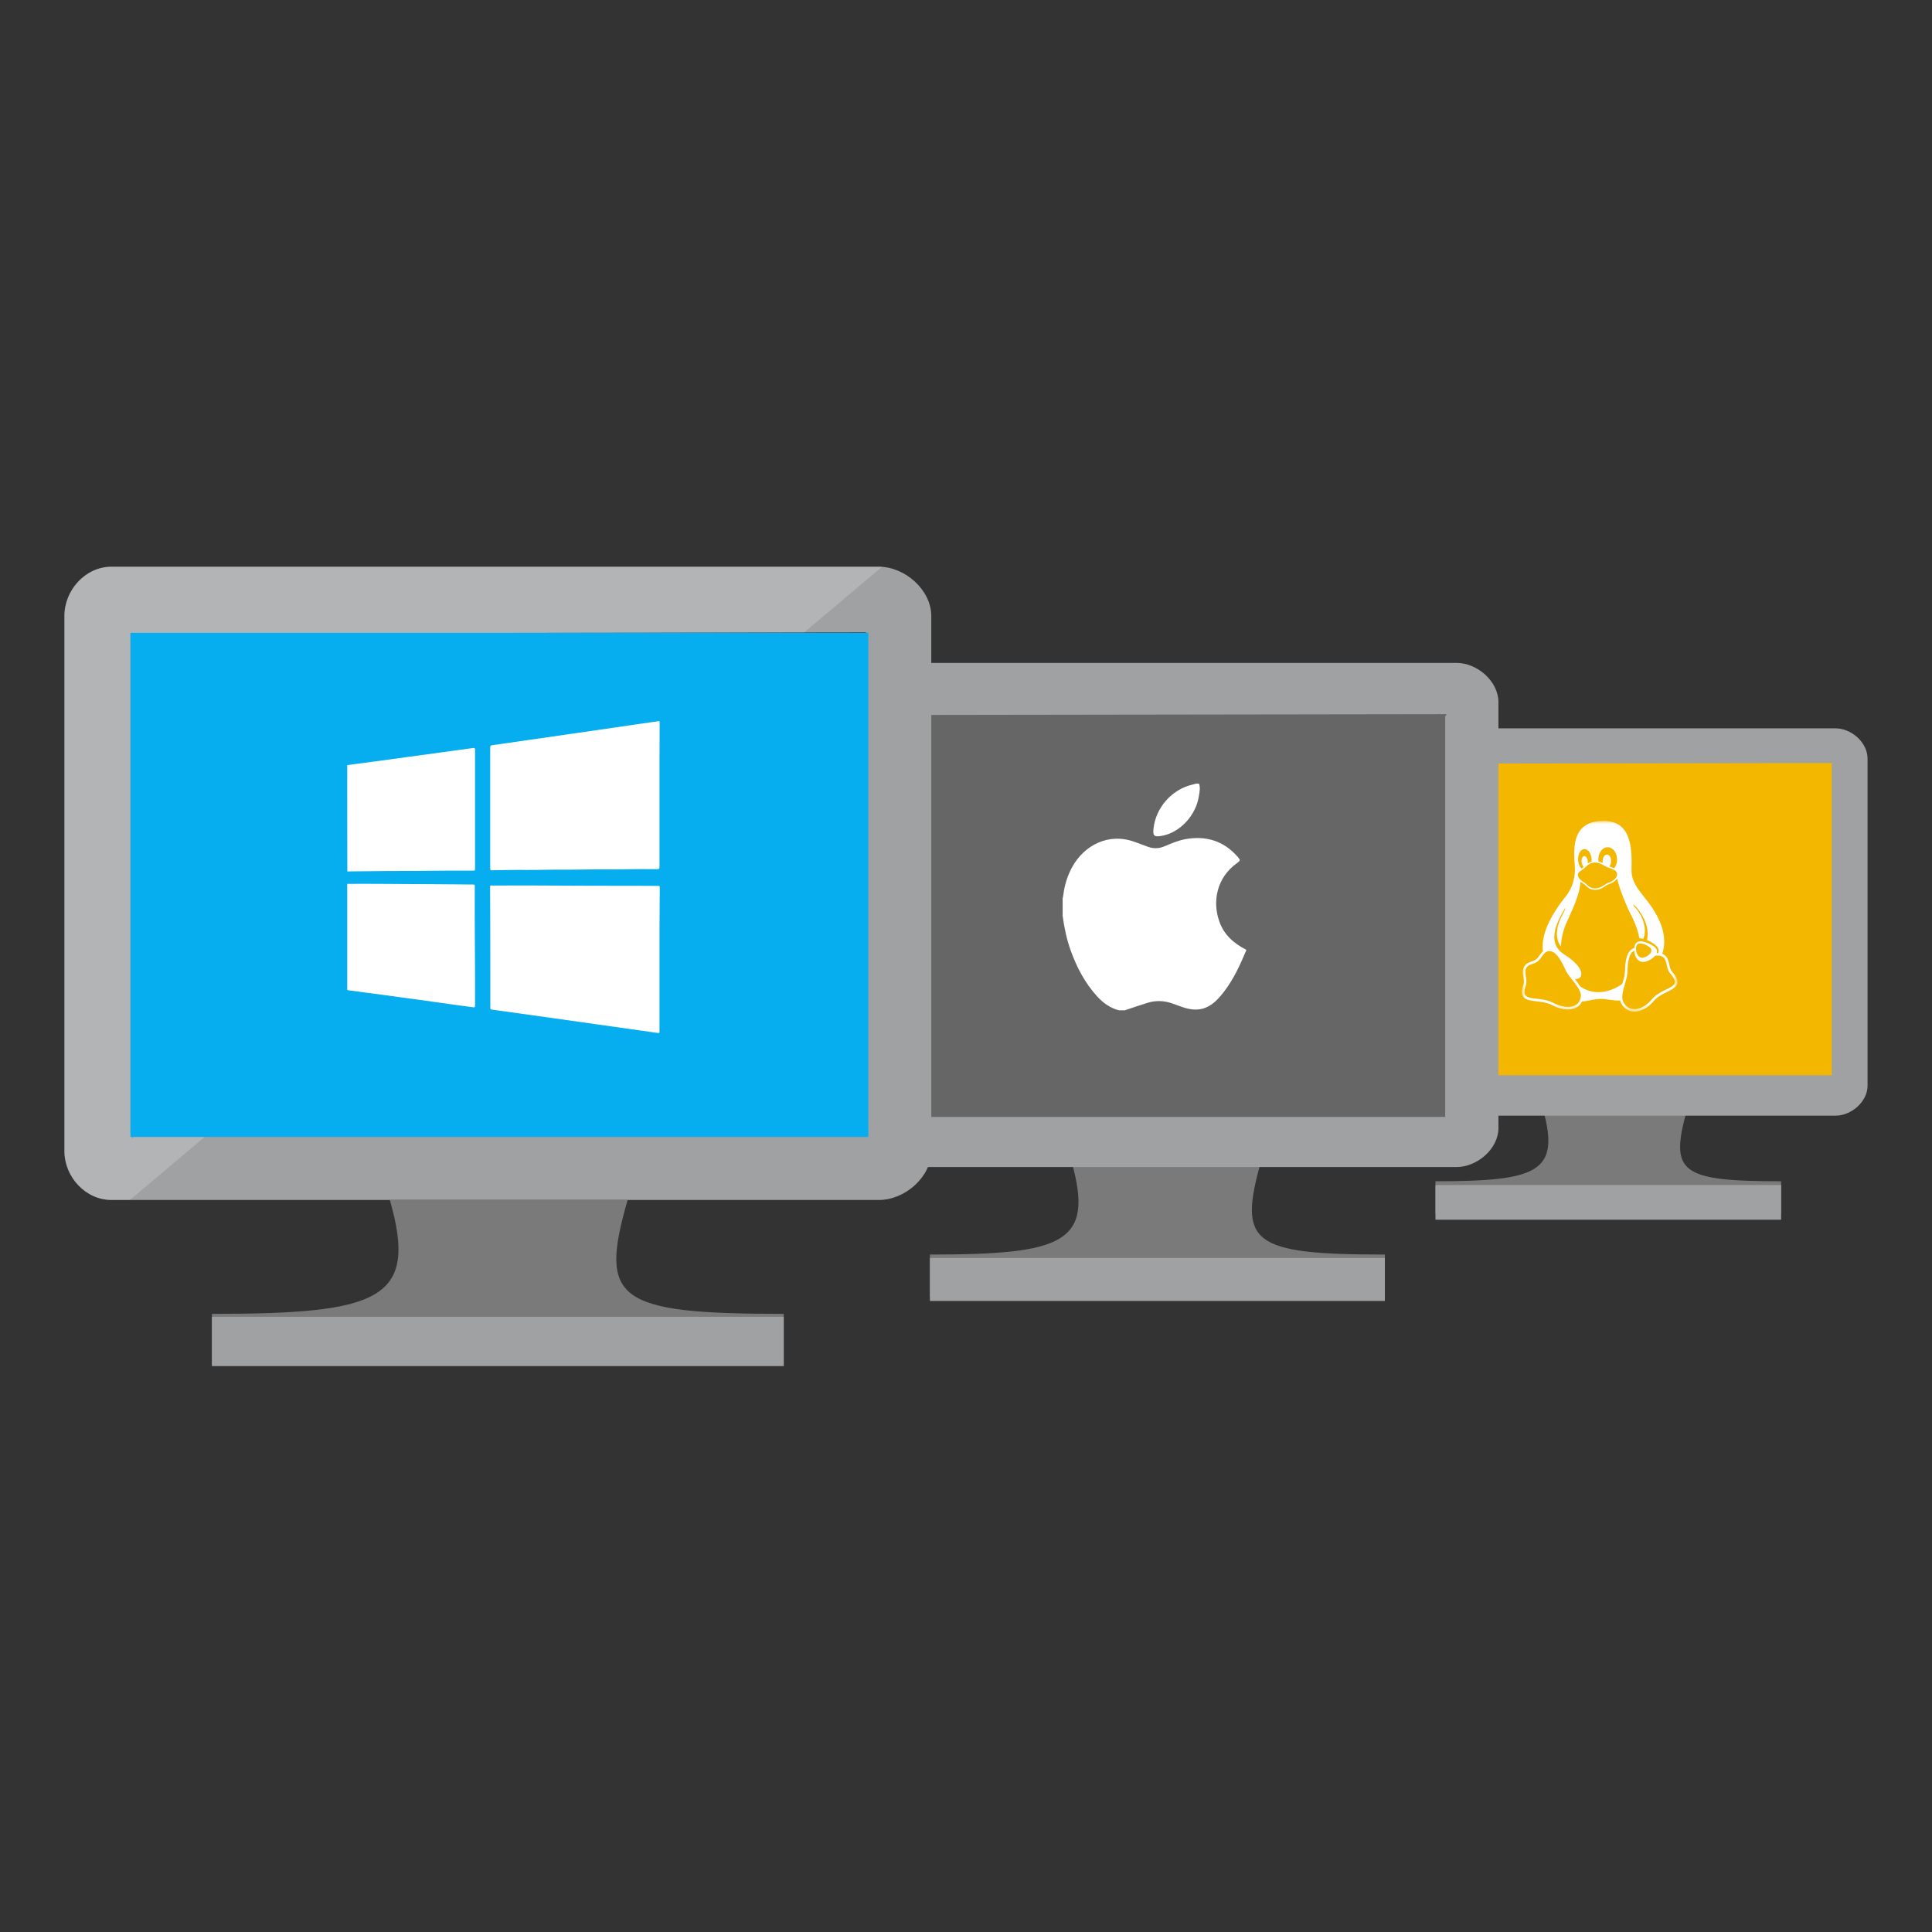 ﻿<?xml version="1.0" encoding="UTF-8"?>
<svg width="300px" height="300px" viewBox="0 0 300 300" version="1.1" xmlns="http://www.w3.org/2000/svg" xmlns:xlink="http://www.w3.org/1999/xlink">
  <rect x="0" y="0" width="300" height="300" fill="#333333" stroke="none"/>
  <!-- Generator: Sketch 46.2 (44496) - http://www.bohemiancoding.com/sketch -->
  <defs>
    <polygon id="path-1" points="24.153 0 0 0 1.61735923e-15 29.622 24.153 29.622 24.153 6.5547033e-15">
    </polygon>
  </defs>
  <g id="Page-1" stroke="none" stroke-width="1" fill="none" fill-rule="evenodd">
    <g id="illo_StoryPoint_1">
      <g transform="translate(10, 88)">
        <g id="Linux" transform="translate(197.694, 25.098)">
          <path d="M54.256,59.244 L52.299,59.244 L32.939,59.244 L31.923,59.244 C34.612,68.935 30.997,70.326 15.207,70.326 L15.207,75.401 L35.284,75.401 L49.938,75.401 L68.88,75.401 L68.88,70.326 C53.12,70.326 51.567,68.95 54.256,59.244" id="baseBack" fill="#7A7A7A" fill-rule="nonzero">
          </path>
          <path d="M77.328,0 L4.476,0 C2.006,0 0,2.216 0,4.687 L0,55.499 C0,57.955 1.991,60.141 4.476,60.141 L77.328,60.141 C79.798,60.141 82.298,57.955 82.298,55.499 L82.298,4.687 C82.298,2.201 79.798,0 77.328,0 L77.328,0 Z M75.965,6.335 L75.965,53.822 L6.333,53.822 L6.333,6.335 L76.16,6.23 L75.965,6.335 Z" id="monitor" fill="#A0A1A2" fill-rule="nonzero">
          </path>
          <rect id="base" fill="#A0A1A2" fill-rule="nonzero" x="15.207" y="70.913" width="53.673" height="5.386">
          </rect>
          <polygon id="screen_Yellow" fill="#F4B700" fill-rule="nonzero" points="76.737 5.489 76.737 53.858 7.156 53.858 7.156 5.489 76.931 5.386">
          </polygon>
          <g id="Linux_Mascot" transform="translate(28.625, 14.362)">
            <mask id="mask-2" fill="white">
              <use xlink:href="#path-1">
              </use>
            </mask>
            <g id="Clip-35">
            </g>
            <path d="M23.764,25.058 C23.747,25.349 23.538,25.565 23.153,25.8 C22.384,26.27 21.022,26.678 20.152,27.746 C19.396,28.657 18.474,29.159 17.662,29.224 C16.85,29.289 16.151,28.947 15.738,28.108 L15.738,28.105 L15.735,28.102 C15.479,27.608 15.588,26.83 15.804,26.008 C16.02,25.186 16.328,24.346 16.37,23.66 L16.37,23.658 C16.413,22.779 16.462,22.011 16.608,21.419 C16.753,20.827 16.982,20.425 17.388,20.2 C17.407,20.189 17.426,20.179 17.445,20.17 C17.491,20.931 17.866,21.707 18.523,21.874 C19.242,22.066 20.277,21.44 20.715,20.93 C20.801,20.926 20.888,20.923 20.971,20.921 C21.354,20.911 21.675,20.937 22.004,21.229 L22.007,21.229 C22.26,21.446 22.379,21.855 22.483,22.315 C22.587,22.775 22.671,23.274 22.983,23.63 L22.983,23.633 C23.585,24.309 23.78,24.766 23.764,25.058 L23.764,25.058 Z M20.035,20.441 C19.847,20.805 19.039,21.384 18.487,21.232 C17.923,21.084 17.648,20.261 17.739,19.639 C17.788,19.216 18.027,19.034 18.374,19.032 C18.603,19.031 18.879,19.108 19.184,19.247 C20.003,19.629 20.259,19.959 20.035,20.441 L20.035,20.441 Z M9.056,25.715 C8.909,25.481 8.743,25.247 8.57,25.018 C8.46,24.872 8.347,24.727 8.234,24.584 C8.456,24.584 8.644,24.545 8.797,24.475 C8.986,24.388 9.118,24.25 9.184,24.071 C9.315,23.712 9.182,23.207 8.761,22.629 C8.339,22.05 7.627,21.398 6.578,20.746 C5.808,20.26 5.374,19.664 5.173,19.017 C4.971,18.37 5.002,17.671 5.158,16.981 C5.456,15.655 6.22,14.368 6.709,13.559 C6.841,13.461 6.757,13.739 6.215,14.76 C5.729,15.693 4.819,17.849 6.063,19.53 C6.096,18.334 6.382,17.114 6.855,15.973 C7.544,14.389 8.986,11.641 9.101,9.453 C9.159,9.496 9.362,9.636 9.452,9.688 C9.716,9.846 9.915,10.076 10.173,10.286 C10.431,10.495 10.752,10.679 11.239,10.708 C11.807,10.741 12.242,10.56 12.596,10.355 C12.951,10.15 13.234,9.922 13.502,9.833 C14.068,9.653 14.52,9.337 14.777,8.967 C15.217,10.725 16.238,13.264 16.897,14.503 C17.246,15.161 17.942,16.558 18.243,18.242 C18.433,18.236 18.643,18.265 18.868,18.323 C19.654,16.258 18.201,14.034 17.537,13.414 C17.269,13.151 17.255,13.032 17.388,13.037 C18.109,13.683 19.057,14.983 19.401,16.45 C19.558,17.118 19.593,17.82 19.425,18.513 C19.507,18.548 19.59,18.584 19.675,18.625 C20.937,19.248 21.403,19.79 21.179,20.529 C21.105,20.526 21.033,20.527 20.962,20.529 C20.955,20.529 20.947,20.528 20.941,20.529 C21.123,19.943 20.718,19.512 19.639,19.017 C18.52,18.519 17.628,18.567 17.478,19.578 C17.468,19.632 17.46,19.687 17.453,19.741 C17.37,19.771 17.288,19.809 17.203,19.856 C16.678,20.147 16.392,20.674 16.233,21.322 C16.073,21.97 16.026,22.753 15.982,23.633 C15.956,24.076 15.774,24.677 15.592,25.311 C13.759,26.636 11.216,27.209 9.056,25.715 L9.056,25.715 Z M9.151,27.212 L9.151,27.215 L9.151,27.218 C9.082,28.141 8.567,28.643 7.778,28.826 C6.989,29.009 5.919,28.825 4.851,28.259 C3.669,27.625 2.263,27.686 1.361,27.495 C0.91,27.4 0.615,27.258 0.479,26.992 C0.344,26.725 0.344,26.261 0.631,25.468 L0.631,25.462 L0.631,25.459 C0.773,25.015 0.671,24.53 0.601,24.074 C0.532,23.618 0.495,23.204 0.649,22.915 L0.652,22.912 C0.849,22.528 1.137,22.391 1.495,22.261 C1.853,22.131 2.276,22.028 2.611,21.688 L2.615,21.688 L2.615,21.684 C2.924,21.353 3.158,20.938 3.431,20.643 C3.661,20.395 3.891,20.23 4.238,20.227 L4.238,20.227 L4.249,20.227 C4.309,20.227 4.375,20.235 4.443,20.245 C4.903,20.316 5.301,20.64 5.688,21.171 C6.074,21.702 6.438,22.428 6.807,23.232 L6.807,23.235 C7.104,23.863 7.73,24.552 8.261,25.257 C8.792,25.961 9.205,26.67 9.151,27.212 L9.151,27.212 Z M8.958,7.902 C9.23,7.695 9.421,7.555 9.547,7.461 C9.673,7.368 9.725,7.331 9.765,7.293 C9.969,7.096 10.296,6.737 10.789,6.565 C10.958,6.506 11.146,6.467 11.358,6.466 L11.361,6.469 C11.765,6.467 12.249,6.601 12.838,6.985 C13.199,7.223 13.482,7.244 14.13,7.525 C14.442,7.654 14.627,7.824 14.717,8.001 C14.806,8.179 14.806,8.372 14.732,8.575 C14.582,8.981 14.104,9.407 13.433,9.619 L13.433,9.622 C13.107,9.729 12.819,9.967 12.483,10.162 C12.147,10.357 11.768,10.512 11.25,10.482 C10.81,10.456 10.547,10.304 10.31,10.11 C10.072,9.917 9.866,9.676 9.562,9.495 L9.562,9.492 C9.073,9.212 8.803,8.889 8.719,8.608 C8.635,8.327 8.715,8.086 8.958,7.902 L8.958,7.902 Z M8.826,5.256 C8.908,4.989 9.017,4.796 9.175,4.637 C9.333,4.478 9.492,4.397 9.684,4.387 C9.699,4.386 9.714,4.387 9.729,4.387 C9.903,4.387 10.056,4.447 10.217,4.577 C10.392,4.718 10.527,4.899 10.637,5.153 C10.748,5.408 10.805,5.662 10.822,5.962 C10.83,6.088 10.829,6.209 10.819,6.324 C10.784,6.334 10.751,6.346 10.718,6.357 C10.53,6.423 10.364,6.508 10.22,6.605 C10.234,6.504 10.237,6.402 10.226,6.288 C10.225,6.281 10.226,6.276 10.226,6.27 C10.211,6.118 10.178,5.991 10.125,5.862 C10.068,5.729 10.005,5.636 9.922,5.564 C9.847,5.498 9.777,5.469 9.699,5.47 C9.691,5.47 9.683,5.469 9.675,5.47 C9.587,5.478 9.512,5.521 9.443,5.606 C9.374,5.691 9.33,5.798 9.297,5.938 C9.264,6.078 9.256,6.215 9.27,6.372 L9.27,6.391 C9.285,6.543 9.317,6.669 9.371,6.798 C9.427,6.93 9.488,7.024 9.571,7.096 C9.585,7.108 9.599,7.12 9.613,7.13 C9.526,7.197 9.487,7.228 9.416,7.281 C9.371,7.314 9.318,7.354 9.255,7.401 C9.119,7.271 9.009,7.109 8.916,6.894 C8.805,6.64 8.746,6.386 8.728,6.086 L8.728,6.083 C8.712,5.782 8.745,5.523 8.826,5.256 L8.826,5.256 Z M11.87,6.004 C11.866,5.657 11.923,5.36 12.055,5.057 C12.186,4.754 12.352,4.537 12.582,4.36 C12.811,4.183 13.035,4.1 13.302,4.097 L13.317,4.097 C13.579,4.097 13.802,4.176 14.032,4.345 C14.265,4.517 14.435,4.732 14.571,5.033 C14.704,5.325 14.767,5.61 14.773,5.95 C14.773,5.959 14.774,5.968 14.777,5.977 C14.779,6.326 14.719,6.622 14.589,6.924 C14.514,7.097 14.429,7.242 14.327,7.368 C14.292,7.351 14.254,7.335 14.217,7.32 C13.957,7.207 13.757,7.134 13.591,7.075 C13.651,7.002 13.702,6.915 13.746,6.807 C13.813,6.642 13.847,6.482 13.853,6.291 C13.853,6.283 13.856,6.278 13.856,6.27 C13.86,6.086 13.835,5.929 13.782,5.769 C13.727,5.601 13.654,5.48 13.553,5.38 C13.451,5.279 13.35,5.233 13.228,5.229 C13.222,5.228 13.216,5.229 13.21,5.229 C13.096,5.229 12.997,5.268 12.894,5.355 C12.786,5.447 12.705,5.564 12.638,5.727 C12.572,5.889 12.54,6.053 12.534,6.245 C12.533,6.253 12.531,6.259 12.531,6.267 C12.529,6.372 12.536,6.468 12.552,6.562 C12.318,6.444 12.098,6.362 11.891,6.312 C11.879,6.221 11.872,6.129 11.87,6.031 L11.87,6.004 Z M23.275,23.368 C23.069,23.131 22.971,22.694 22.864,22.228 C22.759,21.761 22.638,21.256 22.26,20.93 C22.259,20.929 22.258,20.931 22.257,20.93 C22.106,20.797 21.953,20.704 21.796,20.643 C22.321,19.063 22.112,17.491 21.581,16.069 C20.929,14.324 19.793,12.801 18.925,11.761 C17.952,10.518 17.003,9.343 17.022,7.6 C17.051,4.941 17.308,0.006 12.689,0 C12.501,0 12.306,0.008 12.102,0.024 C6.941,0.445 8.31,5.97 8.234,7.82 C8.14,9.173 7.869,10.239 6.951,11.562 C5.872,12.862 4.35,14.965 3.63,17.156 C3.29,18.189 3.13,19.245 3.279,20.242 C3.232,20.285 3.19,20.329 3.148,20.375 C2.831,20.718 2.596,21.133 2.335,21.413 C2.091,21.659 1.746,21.754 1.364,21.892 C0.982,22.031 0.561,22.234 0.307,22.728 L0.307,22.731 C0.077,23.167 0.144,23.669 0.214,24.134 C0.285,24.599 0.357,25.037 0.262,25.335 C-0.04,26.171 -0.079,26.75 0.134,27.169 C0.347,27.59 0.785,27.777 1.281,27.882 C2.271,28.091 3.613,28.038 4.669,28.606 L4.669,28.609 C5.801,29.208 6.949,29.418 7.865,29.206 C8.528,29.052 9.065,28.655 9.342,28.039 C10.058,28.035 10.844,27.725 12.102,27.655 C12.956,27.586 14.02,27.963 15.247,27.894 C15.279,28.028 15.329,28.157 15.393,28.28 C15.394,28.281 15.392,28.284 15.393,28.286 C15.868,29.249 16.753,29.689 17.695,29.614 C18.637,29.538 19.639,28.976 20.449,27.999 L20.3,27.873 L20.449,27.996 C21.222,27.047 22.506,26.654 23.356,26.135 C23.781,25.875 24.124,25.551 24.151,25.079 C24.177,24.606 23.904,24.078 23.275,23.371 L23.275,23.368 Z" id="Fill-34" fill="#FFFFFF" mask="url(#mask-2)">
            </path>
          </g>
        </g>
        <g id="iOS" transform="translate(114.797, 14.933)" fill-rule="nonzero">
          <path d="M70.997,77.465 L68.421,77.465 L42.939,77.465 L41.602,77.465 C45.141,90.062 40.382,91.871 19.599,91.871 L19.599,98.468 L46.026,98.468 L65.314,98.468 L90.246,98.468 L90.246,91.871 C69.502,91.871 67.457,90.082 70.997,77.465" id="Shape" fill="#7A7A7A">
          </path>
          <path d="M101.364,0 L5.868,0 C2.63,0 0,2.885 0,6.101 L0,72.241 C0,75.438 2.61,78.284 5.868,78.284 L101.364,78.284 C104.602,78.284 107.879,75.438 107.879,72.241 L107.879,6.101 C107.879,2.865 104.602,0 101.364,0 L101.364,0 Z M99.578,8.246 L99.578,70.058 L8.301,70.058 L8.301,8.246 L99.833,8.109 L99.578,8.246 Z" id="Shape" fill="#A0A1A2">
          </path>
          <rect id="Rectangle-path" fill="#A0A1A2" x="19.599" y="92.398" width="70.646" height="6.683">
          </rect>
          <polygon id="Shape" fill="#666666" points="99.609 8.098 99.609 70.497 8.4 70.497 8.4 8.098 99.864 7.965">
          </polygon>
          <path d="M68.715,44.544 C68.715,44.583 68.715,44.622 68.715,44.661 C68.599,44.915 68.482,45.149 68.386,45.403 C67.399,47.744 66.257,49.989 64.554,51.921 C62.909,53.775 61.206,54.263 58.865,53.462 C58.323,53.267 57.781,53.072 57.22,52.877 C55.943,52.428 54.646,52.389 53.349,52.799 C52.188,53.15 51.027,53.56 49.866,53.95 C49.557,53.95 49.247,53.95 48.937,53.95 C47.563,53.58 46.46,52.779 45.512,51.726 C43.674,49.696 42.416,47.296 41.487,44.739 C40.848,42.963 40.461,41.148 40.21,39.275 C40.21,38.377 40.21,37.479 40.21,36.581 C40.248,36.367 40.306,36.172 40.326,35.957 C40.519,34.454 40.964,33.03 41.7,31.683 C43.538,28.365 47.312,26.277 51.453,27.819 C52.053,28.034 52.653,28.248 53.253,28.483 C54.182,28.853 55.072,28.892 56.02,28.483 C57.065,28.034 58.129,27.585 59.271,27.37 C62.445,26.804 65.173,27.604 67.36,30.083 C67.844,30.629 67.824,30.707 67.244,31.117 C64.148,33.342 63.432,37.03 64.535,40.133 C65.251,42.221 66.799,43.568 68.715,44.544 Z M61.38,18.744 C61.613,19.369 61.477,19.974 61.38,20.598 C60.935,23.721 58.342,26.453 55.459,26.882 C54.414,27.038 54.201,26.824 54.317,25.77 C54.646,22.491 57.142,19.661 60.355,18.9 C60.548,18.861 60.722,18.803 60.916,18.744 C61.071,18.744 61.226,18.744 61.38,18.744 Z" id="Combined-Shape" fill="#FFFFFF">
          </path>
        </g>
        <g id="Windows" fill-rule="nonzero">
          <polygon id="Shape" fill="#59B4D9" points="126.018 95.468 126.154 95.468 126.154 33.531 209.075 33.414 209.075 33.414 126.018 33.531">
          </polygon>
          <path d="M126.482,0 L7.309,0 C3.255,0 0,3.625 0,7.658 L0,90.732 C0,94.747 3.275,98.332 7.309,98.332 L126.482,98.332 C130.517,98.332 134.61,94.747 134.61,90.732 L134.61,7.658 C134.61,3.605 130.517,0 126.482,0 L126.482,0 Z M124.26,10.367 L124.26,88.004 L10.35,88.004 L10.35,10.367 L124.572,10.192 L124.26,10.367 Z" id="Shape" fill="#A0A1A2">
          </path>
          <path d="M10.384,87.985 L10.227,87.985 L10.227,10.367 L114.868,10.211 L126.973,0 C126.934,0 126.914,0 126.894,0 L7.333,0 C3.266,0 0,3.625 0,7.658 L0,90.732 C0,94.747 3.285,98.332 7.333,98.332 L10.169,98.332 L22.469,87.965 L10.384,87.965 L10.384,87.985 Z" id="Shape" fill="#FFFFFF" opacity="0.2">
          </path>
          <polygon id="Shape" fill="#59B4D9" points="10.501 88.785 10.659 88.785 10.659 10.658 115.516 10.501 115.516 10.501 10.501 10.658">
          </polygon>
          <path d="M87.457,98.332 L84.213,98.332 L52.206,98.332 L50.535,98.332 C54.978,113.802 49.021,116.015 22.912,116.015 L22.912,124.109 L56.118,124.109 L80.359,124.109 L111.698,124.109 L111.698,116.015 C85.589,116.015 83.014,113.802 87.457,98.332" id="Shape" fill="#7A7A7A">
          </path>
          <rect id="Rectangle-path" fill="#A0A1A2" x="22.912" y="116.471" width="88.785" height="7.637">
          </rect>
          <rect id="Rectangle-path" fill="#06AEF0" x="10.266" y="10.266" width="114.562" height="78.284">
          </rect>
          <g id="WindowsLogo" transform="translate(43.915, 23.867)" fill="#FFFFFF">
            <path d="M0,6.942 C1.472,6.746 2.925,6.55 4.398,6.355 C6.125,6.12 7.853,5.886 9.561,5.651 C11.23,5.416 12.899,5.201 14.567,4.967 C16.236,4.732 17.905,4.517 19.574,4.282 C19.79,4.243 19.849,4.341 19.849,4.536 C19.849,5.553 19.849,6.57 19.849,7.606 C19.849,12.69 19.849,17.794 19.849,22.878 C19.849,22.917 19.849,22.976 19.849,23.015 C19.849,23.288 19.829,23.328 19.534,23.328 C19.456,23.328 19.377,23.328 19.299,23.328 C17.139,23.328 14.98,23.308 12.82,23.347 C9.895,23.406 6.97,23.347 4.044,23.406 C2.709,23.425 1.355,23.425 0.02,23.445 C0,17.931 0,12.436 0,6.942 Z" id="Shape">
            </path>
            <path d="M0,25.381 C1.669,25.381 3.357,25.361 5.026,25.381 C8.167,25.42 11.328,25.4 14.469,25.439 C16.138,25.459 17.787,25.459 19.456,25.478 C19.809,25.478 19.809,25.478 19.809,25.83 C19.809,29.115 19.79,32.381 19.829,35.666 C19.868,38.501 19.849,41.337 19.849,44.172 C19.849,44.582 19.829,44.582 19.417,44.524 C17.375,44.25 15.333,43.976 13.311,43.683 C11.642,43.448 9.993,43.214 8.324,42.999 C6.538,42.744 4.731,42.51 2.945,42.275 C2.022,42.158 1.099,42.021 0.177,41.904 C0.118,41.904 0.059,41.865 2.23196453e-14,41.845 C0,36.35 0,30.875 0,25.381 Z" id="Shape">
            </path>
            <path d="M48.492,11.595 C48.492,15.271 48.492,18.948 48.492,22.624 C48.492,23.093 48.492,23.093 48.002,23.093 C46.352,23.093 44.684,23.073 43.035,23.112 C40.954,23.152 38.853,23.112 36.772,23.152 C34.789,23.191 32.806,23.152 30.803,23.191 C28.762,23.249 26.7,23.191 24.659,23.23 C23.952,23.249 23.225,23.249 22.519,23.269 C22.224,23.269 22.204,23.249 22.204,22.976 C22.204,16.718 22.204,10.442 22.204,4.184 C22.204,3.969 22.283,3.872 22.499,3.852 C24.482,3.559 26.484,3.285 28.467,2.992 C30.489,2.698 32.531,2.405 34.553,2.112 C36.909,1.779 39.246,1.427 41.601,1.095 C43.722,0.782 45.822,0.469 47.943,0.176 C48.571,0.078 48.512,-1.31006317e-14 48.512,0.645 C48.492,4.302 48.492,7.939 48.492,11.595 Z" id="Shape">
            </path>
            <path d="M48.492,37.113 C48.492,40.789 48.492,44.485 48.492,48.161 C48.492,48.571 48.492,48.552 48.1,48.513 C45.057,48.083 42.014,47.652 38.971,47.222 C36.379,46.851 33.788,46.499 31.216,46.127 C28.506,45.756 25.797,45.365 23.108,44.993 C22.872,44.954 22.656,44.934 22.42,44.895 C22.283,44.876 22.204,44.798 22.224,44.661 C22.224,44.582 22.224,44.524 22.224,44.446 C22.224,39.283 22.224,34.102 22.204,28.94 C22.204,27.962 22.185,26.984 22.185,25.987 C22.185,25.635 22.204,25.615 22.538,25.635 C26.484,25.635 30.43,25.615 34.377,25.654 C38.951,25.694 43.525,25.654 48.119,25.694 C48.198,25.694 48.276,25.694 48.355,25.694 C48.473,25.694 48.532,25.752 48.532,25.87 C48.532,25.948 48.532,26.046 48.532,26.124 C48.492,29.78 48.492,33.437 48.492,37.113 C48.492,37.113 48.492,37.113 48.492,37.113 Z" id="Shape">
            </path>
          </g>
        </g>
      </g>
    </g>
  </g>
</svg>